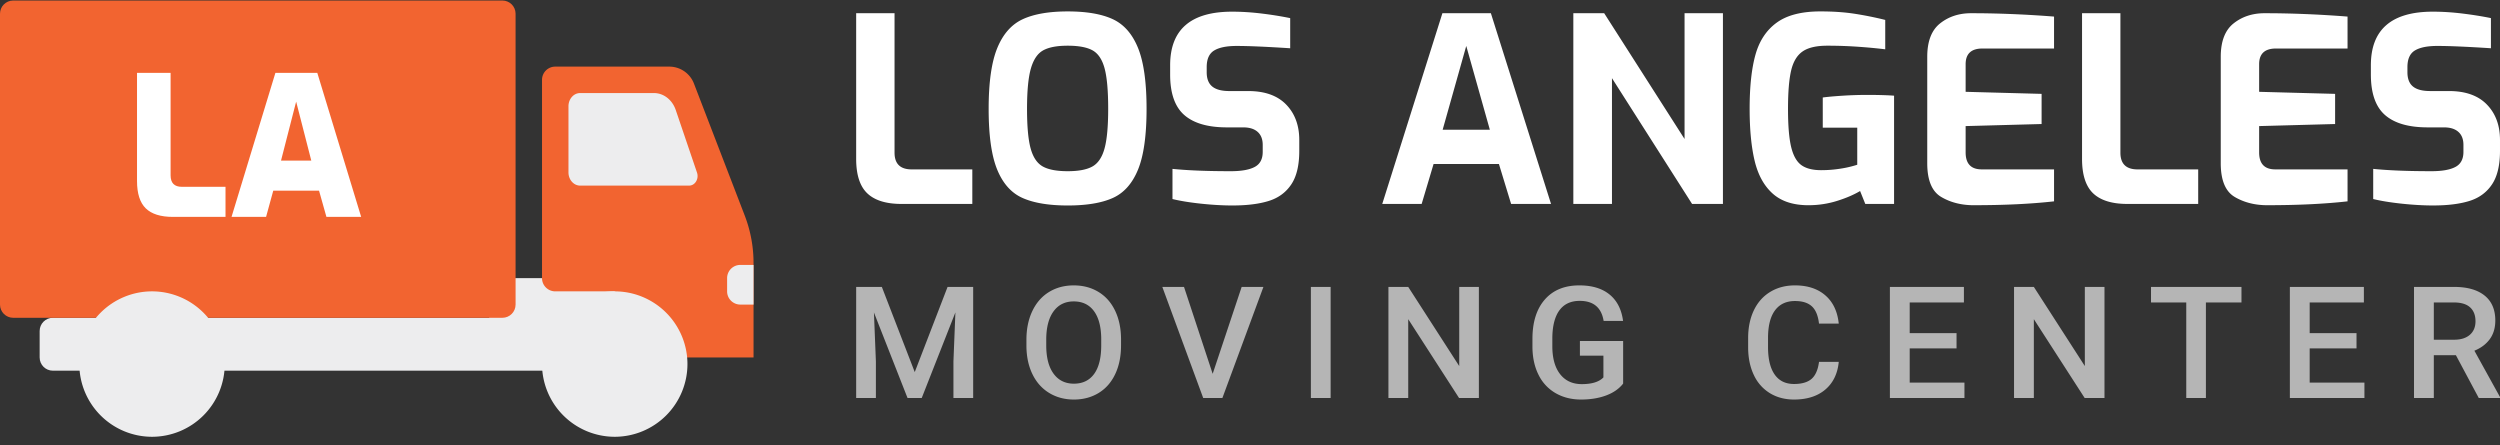 <svg xmlns="http://www.w3.org/2000/svg" width="219" height="39" viewBox="0 0 219 39"><rect x="0" y="0" width="219" height="39" fill="#333333" stroke="none"/><g fill="none"><path fill="#FFF" fill-opacity=".635" d="M77.25 25.134l2.882 7.46 2.875-7.46h2.243v9.732h-1.729v-3.208l.172-4.292-2.95 7.5H79.5l-2.944-7.493.172 4.285v3.208H75v-9.732h2.25zm20.953 5.12c0 .954-.169 1.79-.507 2.51-.339.72-.822 1.272-1.451 1.658-.63.385-1.353.578-2.172.578-.81 0-1.531-.193-2.165-.578-.633-.386-1.122-.935-1.468-1.648-.345-.713-.52-1.535-.525-2.467v-.548c0-.949.173-1.787.518-2.513.346-.726.833-1.282 1.462-1.668.629-.385 1.35-.578 2.164-.578.815 0 1.536.19 2.165.572.629.38 1.115.929 1.458 1.644.343.715.517 1.547.521 2.497v.541zm-1.735-.508c0-1.078-.21-1.905-.628-2.48-.419-.575-1.012-.862-1.78-.862-.75 0-1.337.286-1.76.859-.424.572-.64 1.382-.649 2.43v.561c0 1.07.214 1.896.642 2.48.427.584 1.02.876 1.78.876.769 0 1.36-.286 1.774-.856.414-.57.62-1.404.62-2.5v-.508h.001zm9.762 3.001l2.539-7.613h1.907l-3.595 9.732h-1.68l-3.582-9.732h1.9l2.511 7.613zm10.333 2.12h-1.73v-9.733h1.73v9.733zm12.987 0h-1.736l-4.453-6.906v6.905h-1.735v-9.732h1.735l4.467 6.932v-6.932h1.722v9.733zm12.637-1.264c-.36.459-.862.807-1.502 1.043-.64.236-1.368.354-2.182.354-.837 0-1.578-.185-2.223-.555a3.734 3.734 0 0 1-1.492-1.587c-.35-.689-.532-1.492-.546-2.41v-.762c0-1.47.362-2.62 1.084-3.446.723-.827 1.732-1.24 3.026-1.24 1.112 0 1.994.267 2.649.802.654.535 1.047 1.306 1.18 2.313h-1.702c-.192-1.172-.89-1.758-2.093-1.758-.777 0-1.368.273-1.773.819-.405.546-.614 1.347-.628 2.403v.749c0 1.051.228 1.868.683 2.45.455.581 1.087.872 1.897.872.887 0 1.518-.196 1.894-.589v-1.905H138.4v-1.283h3.787v3.73zm18.888-1.905c-.1 1.038-.494 1.848-1.18 2.43-.686.581-1.599.872-2.738.872-.796 0-1.497-.184-2.103-.551a3.65 3.65 0 0 1-1.403-1.568c-.33-.677-.5-1.464-.514-2.36v-.909c0-.918.167-1.727.5-2.426.334-.7.814-1.239 1.438-1.618S156.42 25 157.24 25c1.102 0 1.99.292 2.662.876.672.583 1.063 1.408 1.173 2.473h-1.73c-.081-.7-.29-1.204-.627-1.514-.336-.31-.829-.465-1.478-.465-.755 0-1.335.269-1.74.806-.404.537-.611 1.324-.62 2.363v.862c0 1.052.193 1.854.58 2.406.386.553.952.83 1.697.83.682 0 1.194-.15 1.537-.448.343-.3.56-.796.652-1.491h1.729zm10.318-1.177h-4.103v2.995h4.796v1.35h-6.531v-9.732h6.483v1.363h-4.748v2.687h4.103v1.337zm12.96 4.345h-1.736l-4.452-6.905v6.905h-1.736v-9.732h1.736l4.466 6.932v-6.932h1.722v9.732zm12-8.369h-3.115v8.37h-1.722v-8.37h-3.088v-1.363h7.925v1.363zm10.078 4.024h-4.103v2.995h4.796v1.35h-6.532v-9.732h6.484v1.363h-4.748v2.687h4.103v1.337zm8.706.595h-1.935v3.75h-1.735v-9.732h3.512c1.153 0 2.043.251 2.67.755.626.504.94 1.232.94 2.186 0 .65-.162 1.195-.484 1.634-.323.44-.772.777-1.349 1.013L219 34.779v.087h-1.86l-2.003-3.75zm-1.935-1.357h1.784c.586 0 1.043-.143 1.373-.43.329-.288.494-.681.494-1.18 0-.522-.153-.925-.457-1.21-.304-.286-.758-.433-1.362-.442h-1.832v3.262z"/><path fill="#FFF" d="M78.975 17.865c-1.348 0-2.347-.309-2.998-.926-.651-.617-.977-1.626-.977-3.025V1.158h3.362v12.214c0 .978.5 1.467 1.499 1.467h5.314v3.026h-6.2zM93.534 18c-1.65 0-2.968-.218-3.952-.655-.985-.436-1.726-1.264-2.226-2.483-.5-1.22-.75-2.995-.75-5.328s.254-4.113.761-5.34c.507-1.226 1.253-2.065 2.237-2.517.985-.451 2.294-.677 3.93-.677 1.65 0 2.964.226 3.94.677.977.452 1.715 1.29 2.215 2.518.5 1.226.75 3.006.75 5.339 0 2.333-.25 4.109-.75 5.328-.5 1.219-1.238 2.047-2.215 2.483-.976.437-2.29.655-3.94.655zm0-3.003c.954 0 1.677-.139 2.169-.417.492-.279.844-.806 1.056-1.58.212-.776.318-1.93.318-3.466 0-1.596-.106-2.78-.318-3.556-.212-.775-.564-1.298-1.056-1.569-.492-.27-1.215-.406-2.17-.406-.938 0-1.654.135-2.146.406-.492.27-.851.798-1.078 1.58-.228.783-.341 1.965-.341 3.545 0 1.55.106 2.709.318 3.477.212.767.564 1.29 1.056 1.569.492.278 1.223.417 2.192.417zM107.979 18c-.863 0-1.787-.053-2.77-.158-.985-.105-1.818-.24-2.5-.406v-2.642c1.348.136 3.052.203 5.111.203.924 0 1.62-.124 2.09-.372.47-.249.704-.689.704-1.32v-.61c0-.497-.148-.877-.443-1.14-.295-.264-.715-.396-1.26-.396h-1.432c-1.665 0-2.91-.36-3.736-1.083-.825-.723-1.238-1.904-1.238-3.545v-.813c0-3.13 1.81-4.695 5.429-4.695.848 0 1.726.056 2.634.169a30.82 30.82 0 0 1 2.453.395v2.641c-2.074-.135-3.641-.203-4.701-.203-.863 0-1.514.132-1.953.395-.44.264-.66.75-.66 1.456v.452c0 .572.164.99.49 1.253.325.263.82.395 1.487.395h1.658c1.454 0 2.563.395 3.327 1.185.765.79 1.147 1.825 1.147 3.105v.948c0 1.264-.234 2.246-.704 2.946-.47.7-1.128 1.182-1.976 1.445-.848.263-1.9.395-3.157.395zm18.375-16.842h4.247l5.27 16.707h-3.498l-1.068-3.5h-5.723l-1.045 3.5h-3.452l5.269-16.707zm4.156 10.205l-2.066-7.338-2.067 7.338h4.133zm7.314-10.205h2.703l7.04 11.017V1.158h3.362v16.707h-2.703l-7.018-11.018v11.018h-3.384V1.158zm20.6 16.82c-1.332 0-2.377-.34-3.134-1.017-.757-.677-1.283-1.629-1.578-2.855-.296-1.227-.443-2.758-.443-4.595 0-1.926.17-3.499.51-4.718.342-1.22.962-2.156 1.863-2.81.901-.656 2.177-.983 3.827-.983 1.075 0 2.045.064 2.908.192a30.57 30.57 0 0 1 2.77.553v2.574a44.404 44.404 0 0 0-2.26-.215 38.04 38.04 0 0 0-2.804-.101c-.97 0-1.696.169-2.18.508-.485.338-.818.895-1 1.67-.182.775-.273 1.893-.273 3.353 0 1.46.091 2.57.273 3.33.182.76.477 1.29.886 1.592.408.3.991.451 1.749.451.575 0 1.143-.045 1.703-.135a9.45 9.45 0 0 0 1.454-.34v-3.25h-3.021V8.54c.454-.06 1.048-.113 1.783-.159.7-.044 1.4-.066 2.1-.067.94 0 1.727.022 2.363.067v9.483h-2.521l-.455-1.13c-.56.332-1.237.622-2.032.87a8.292 8.292 0 0 1-2.487.372l-.001.002zm14.491 0c-1.09 0-2.044-.241-2.861-.723-.818-.482-1.227-1.467-1.227-2.958V4.973c0-1.354.375-2.329 1.124-2.923.75-.595 1.655-.892 2.715-.892 2.316 0 4.739.098 7.268.294V4.25h-6.269c-.984 0-1.476.459-1.476 1.377v2.416l6.655.18v2.642l-6.655.18v2.303c0 .994.469 1.49 1.408 1.49h6.337v2.8c-2.014.226-4.354.338-7.019.338v.002zm13.447-.113c-1.348 0-2.347-.309-2.999-.926-.65-.617-.976-1.626-.976-3.025V1.158h3.361v12.214c0 .978.5 1.467 1.5 1.467h5.314v3.026h-6.2zm12.264.112c-1.09 0-2.044-.24-2.861-.722-.818-.482-1.227-1.467-1.227-2.958V4.973c0-1.354.375-2.329 1.124-2.923.75-.595 1.655-.892 2.715-.892 2.316 0 4.74.098 7.268.294V4.25h-6.269c-.984 0-1.476.459-1.476 1.377v2.416l6.655.18v2.642l-6.655.18v2.303c0 .994.47 1.49 1.408 1.49h6.337v2.8c-2.014.226-4.354.338-7.019.338v.001zm14.537.023c-.863 0-1.787-.053-2.771-.158-.984-.105-1.817-.24-2.499-.406v-2.642c1.348.136 3.051.203 5.11.203.924 0 1.621-.124 2.09-.372.47-.249.704-.689.704-1.32v-.61c0-.497-.147-.877-.442-1.14-.296-.264-.716-.396-1.261-.396h-1.43c-1.667 0-2.912-.36-3.737-1.083-.825-.723-1.238-1.904-1.238-3.545v-.813c0-3.13 1.81-4.695 5.428-4.695.848 0 1.727.056 2.635.169.909.113 1.726.244 2.453.395v2.641c-2.074-.135-3.642-.203-4.702-.203-.863 0-1.514.132-1.953.395-.439.264-.659.75-.659 1.456v.452c0 .572.163.99.489 1.253.325.263.821.395 1.488.395h1.658c1.453 0 2.562.395 3.327 1.185.765.79 1.147 1.825 1.147 3.105v.948c0 1.264-.235 2.246-.704 2.946-.47.7-1.128 1.182-1.976 1.445-.848.263-1.9.395-3.157.395z"/><path fill="#EDEDEE" d="M54.43 24.365H42.85v3.474H4.631c-.64 0-1.158.519-1.158 1.158v2.317c0 .64.519 1.158 1.158 1.158H54.43v-8.107z"/><path fill="#F26430" d="M44.007.045H1.158C.518.045 0 .564 0 1.203v25.478c0 .64.519 1.158 1.158 1.158h42.85c.639 0 1.157-.518 1.157-1.158V1.203c0-.64-.518-1.158-1.158-1.158z"/><path fill="#FFF" d="M15.148 19c-1.077 0-1.87-.25-2.38-.748-.51-.499-.765-1.298-.765-2.397V6.386h2.941v8.976c0 .669.329 1.003.986 1.003h3.825V19h-4.607zm8.976-12.614h3.672L31.638 19h-3.043l-.646-2.295h-4.012L23.308 19h-3.026l3.842-12.614zm3.145 7.684l-1.326-5.168-1.326 5.168h2.652z"/><path fill="#F26430" d="M58.63 5.836h-9.99c-.64 0-1.159.518-1.159 1.158v17.371c0 .64.519 1.158 1.159 1.158h5.21v5.79h12.16v-8.272c0-1.421-.26-2.83-.771-4.157L60.79 7.32a2.316 2.316 0 0 0-2.161-1.484h.001z"/><circle cx="13.318" cy="31.892" r="5.308" fill="#EDEDEE"/><path fill="#EDEDEE" d="M13.318 38.262a6.376 6.376 0 0 1-6.37-6.37 6.376 6.376 0 0 1 6.37-6.369 6.376 6.376 0 0 1 6.37 6.37 6.376 6.376 0 0 1-6.37 6.369z"/><circle cx="53.851" cy="31.892" r="5.308" fill="#EDEDEE"/><path fill="#EDEDEE" d="M53.85 38.262a6.376 6.376 0 0 1-6.369-6.37 6.376 6.376 0 0 1 6.37-6.369 6.376 6.376 0 0 1 6.37 6.37 6.377 6.377 0 0 1-6.37 6.369h-.001zm11.003-15.055h1.158v3.474h-1.158c-.64 0-1.158-.518-1.158-1.158v-1.158c0-.64.518-1.158 1.158-1.158zM57.286 8.152H50.82c-.565 0-1.022.518-1.022 1.158v5.79c0 .64.457 1.159 1.022 1.159h9.548c.519 0 .876-.59.69-1.138l-1.863-5.485c-.304-.894-1.062-1.484-1.909-1.484z"/></g></svg>